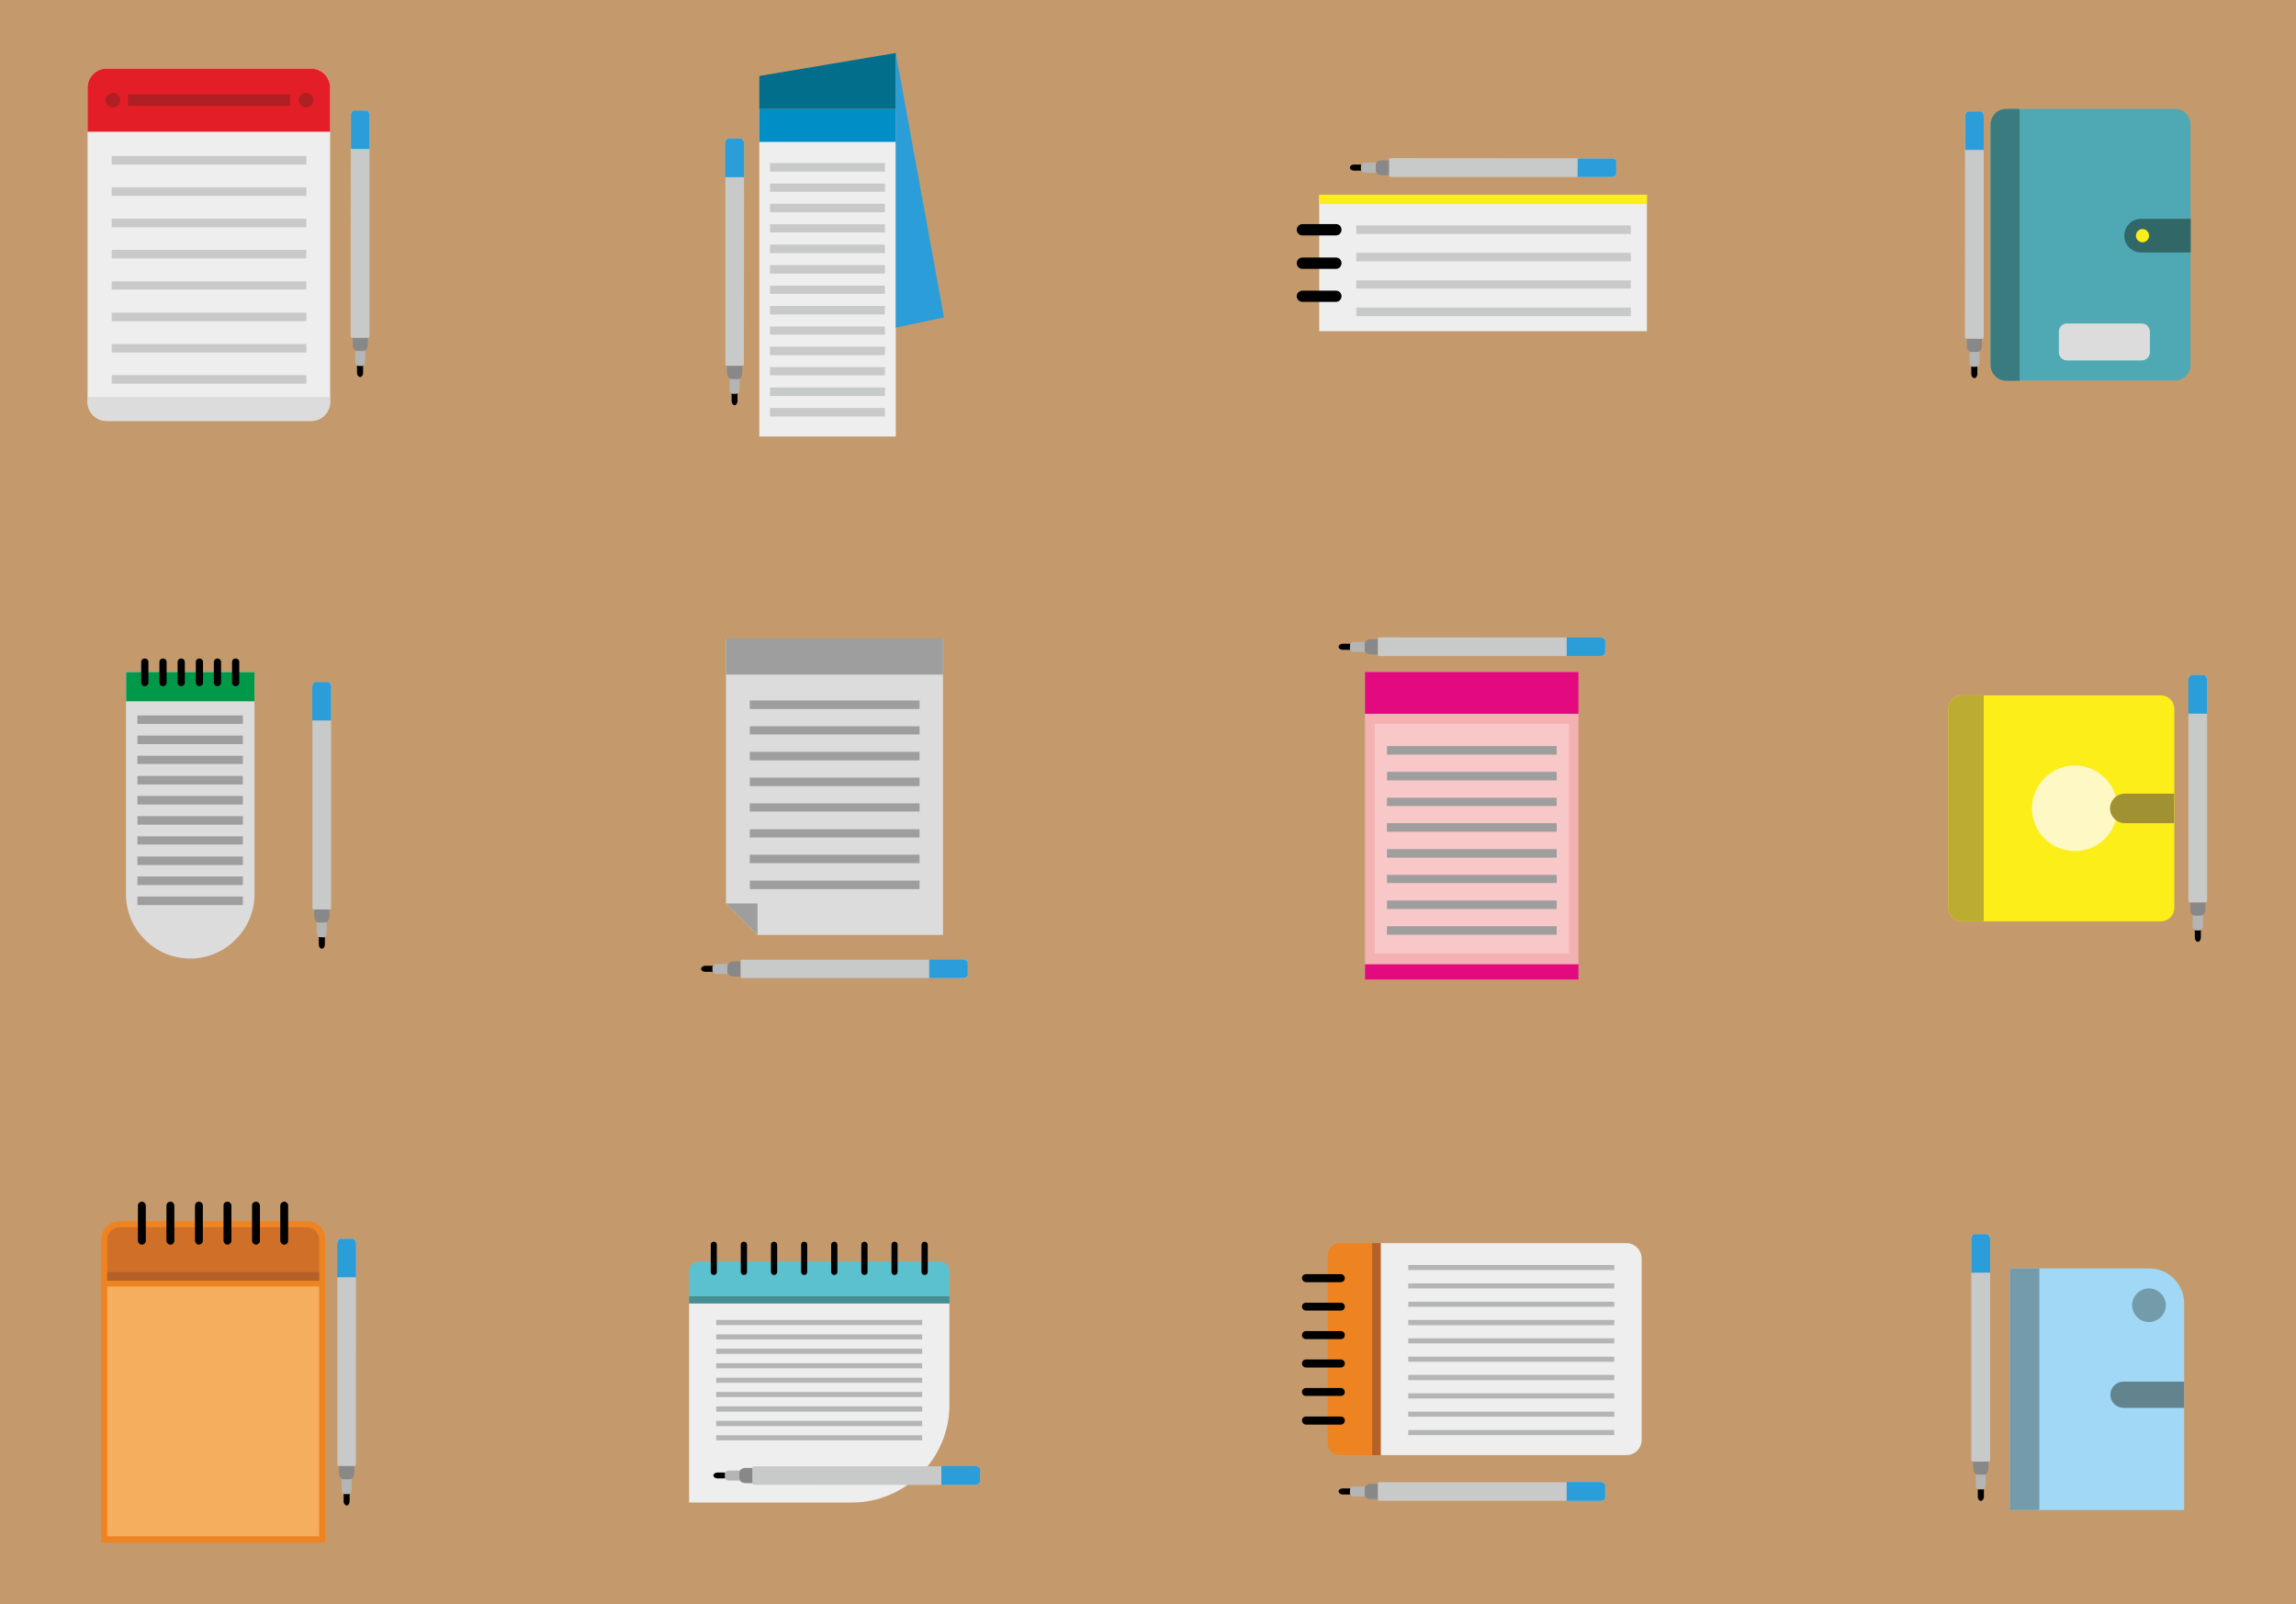 <?xml version="1.0" encoding="utf-8"?>
<!-- Generator: Adobe Illustrator 17.1.0, SVG Export Plug-In . SVG Version: 6.00 Build 0)  -->
<!DOCTYPE svg PUBLIC "-//W3C//DTD SVG 1.1//EN" "http://www.w3.org/Graphics/SVG/1.1/DTD/svg11.dtd">
<svg version="1.1" id="Layer_1" xmlns="http://www.w3.org/2000/svg" xmlns:xlink="http://www.w3.org/1999/xlink" x="0px" y="0px"
	 width="1400px" height="978px" viewBox="0 0 1400 978" enable-background="new 0 0 1400 978" xml:space="preserve">
<rect fill-rule="evenodd" clip-rule="evenodd" fill="#C49A6C" width="1400" height="978"/>
<g>
	<path fill-rule="evenodd" clip-rule="evenodd" fill="#C8C9C9" d="M216,67.3l7.2,0.1c1.2,0,2.1,0.9,2.1,1.9V205c0,0.5-0.5,1-1,1H215
		c-0.6,0-1.2-0.5-1.2-1l0.1-135.7C213.9,68.3,214.8,67.3,216,67.3L216,67.3z"/>
	<path fill-rule="evenodd" clip-rule="evenodd" fill="#2B9DD8" d="M216,67.3l7.2,0.1c1.2-0.1,2.1,1.2,2.1,2.7v20.7h-11.3V70.1
		C213.9,68.6,214.8,67.3,216,67.3L216,67.3z"/>
	<path fill-rule="evenodd" clip-rule="evenodd" fill="#888889" d="M215,206h9.3v4.2c0,2.1-1.3,3.7-2.8,3.7h-3.7
		c-1.5,0-2.7-1.7-2.7-3.7V206z"/>
	<path fill-rule="evenodd" clip-rule="evenodd" fill="#B4B5B5" d="M222.7,213.6v6.7c0,1.4-0.9,2.7-1.9,2.7h-2.3
		c-1.2,0-1.9-1.3-1.9-2.7v-6.7c0.4,0.3,0.8,0.4,1.2,0.4h3.7C221.9,214,222.3,213.9,222.7,213.6L222.7,213.6z"/>
	<path fill-rule="evenodd" clip-rule="evenodd" d="M221.4,222.8v4.6c0,1.3-0.8,2.4-1.8,2.4l0,0c-1,0-1.9-1.2-1.9-2.4v-4.6
		c0.3,0.1,0.5,0.3,0.8,0.3h2.3C221,223.1,221.3,222.9,221.4,222.8L221.4,222.8z"/>
	<path fill-rule="evenodd" clip-rule="evenodd" fill="#EEEEEE" d="M65,41.8h124.7c6.4,0,11.6,5.3,11.6,11.6V245
		c0,6.4-5.2,11.6-11.6,11.6H65c-6.3,0-11.6-5.2-11.6-11.6V53.4C53.4,47.1,58.7,41.8,65,41.8L65,41.8z"/>
	<path fill-rule="evenodd" clip-rule="evenodd" fill="#DCDCDD" d="M201.3,241.9v3.1c0,6.4-5.2,11.6-11.6,11.6H65
		c-6.3,0-11.6-5.2-11.6-11.6v-3.1H201.3z"/>
	<path fill-rule="evenodd" clip-rule="evenodd" fill="#E41E26" d="M65,41.8h124.7c6.4,0,11.6,5.3,11.6,11.6v26.9H53.4V53.4
		C53.4,47.1,58.7,41.8,65,41.8L65,41.8z"/>
	<rect x="78" y="57.5" fill-rule="evenodd" clip-rule="evenodd" fill="#B01F24" width="98.8" height="7.1"/>
	<path fill-rule="evenodd" clip-rule="evenodd" fill="#B01F24" d="M68.9,65.5c2.4,0,4.5-1.9,4.5-4.4c0-2.4-2.1-4.5-4.5-4.5
		c-2.4,0-4.5,2.1-4.5,4.5C64.4,63.6,66.4,65.5,68.9,65.5L68.9,65.5z"/>
	<path fill-rule="evenodd" clip-rule="evenodd" fill="#B01F24" d="M186.6,65.5c2.4,0,4.5-1.9,4.5-4.4c0-2.4-2.1-4.5-4.5-4.5
		c-2.4,0-4.5,2.1-4.5,4.5C182.1,63.6,184.2,65.5,186.6,65.5L186.6,65.5z"/>
	<rect x="68.1" y="95.1" fill-rule="evenodd" clip-rule="evenodd" fill="#C8C9C9" width="118.7" height="5.2"/>
	<rect x="68.1" y="114.2" fill-rule="evenodd" clip-rule="evenodd" fill="#C8C9C9" width="118.7" height="5.2"/>
	<rect x="68.1" y="133.3" fill-rule="evenodd" clip-rule="evenodd" fill="#C8C9C9" width="118.7" height="5.2"/>
	<rect x="68.1" y="152.3" fill-rule="evenodd" clip-rule="evenodd" fill="#C8C9C9" width="118.7" height="5.2"/>
	<rect x="68.1" y="171.5" fill-rule="evenodd" clip-rule="evenodd" fill="#C8C9C9" width="118.7" height="5"/>
	<rect x="68.1" y="190.6" fill-rule="evenodd" clip-rule="evenodd" fill="#C8C9C9" width="118.7" height="5.2"/>
	<rect x="68.1" y="209.7" fill-rule="evenodd" clip-rule="evenodd" fill="#C8C9C9" width="118.7" height="5.2"/>
	<rect x="68.1" y="228.7" fill-rule="evenodd" clip-rule="evenodd" fill="#C8C9C9" width="118.7" height="5.2"/>
	<rect x="463" y="66.4" fill-rule="evenodd" clip-rule="evenodd" fill="#EEEEEE" width="83.2" height="199.7"/>
	<rect x="463" y="66.4" fill-rule="evenodd" clip-rule="evenodd" fill="#008EC6" width="83.2" height="20.1"/>
	<polygon fill-rule="evenodd" clip-rule="evenodd" fill="#036D8C" points="463,46.3 546.2,32.3 546.2,66.4 463,66.4 	"/>
	<polygon fill-rule="evenodd" clip-rule="evenodd" fill="#2B9DD8" points="546.2,199.7 575.6,193.5 546.2,32.3 546.2,66.4 	"/>
	<rect x="469.5" y="99.4" fill-rule="evenodd" clip-rule="evenodd" fill="#C8C9C9" width="70.1" height="5.2"/>
	<rect x="469.5" y="111.9" fill-rule="evenodd" clip-rule="evenodd" fill="#C8C9C9" width="70.1" height="5"/>
	<rect x="469.5" y="124.2" fill-rule="evenodd" clip-rule="evenodd" fill="#C8C9C9" width="70.1" height="5.2"/>
	<rect x="469.5" y="136.7" fill-rule="evenodd" clip-rule="evenodd" fill="#C8C9C9" width="70.1" height="5"/>
	<rect x="469.5" y="149.1" fill-rule="evenodd" clip-rule="evenodd" fill="#C8C9C9" width="70.1" height="5.2"/>
	<rect x="469.5" y="161.6" fill-rule="evenodd" clip-rule="evenodd" fill="#C8C9C9" width="70.1" height="5.2"/>
	<rect x="469.5" y="174.1" fill-rule="evenodd" clip-rule="evenodd" fill="#C8C9C9" width="70.1" height="5"/>
	<rect x="469.5" y="186.5" fill-rule="evenodd" clip-rule="evenodd" fill="#C8C9C9" width="70.1" height="5.2"/>
	<rect x="469.5" y="199" fill-rule="evenodd" clip-rule="evenodd" fill="#C8C9C9" width="70.1" height="5"/>
	<rect x="469.5" y="211.3" fill-rule="evenodd" clip-rule="evenodd" fill="#C8C9C9" width="70.1" height="5.2"/>
	<rect x="469.5" y="223.8" fill-rule="evenodd" clip-rule="evenodd" fill="#C8C9C9" width="70.1" height="5"/>
	<rect x="469.5" y="236.2" fill-rule="evenodd" clip-rule="evenodd" fill="#C8C9C9" width="70.1" height="5.2"/>
	<rect x="469.5" y="248.7" fill-rule="evenodd" clip-rule="evenodd" fill="#C8C9C9" width="70.1" height="5.2"/>
	<path fill-rule="evenodd" clip-rule="evenodd" fill="#C8C9C9" d="M444.3,84.4h7.3c1,0,2.1,0.9,2.1,2.1L453.6,222c0,0.6-0.4,1-1,1
		h-9.3c-0.6,0-1-0.5-1-1V86.5C442.2,85.3,443.1,84.4,444.3,84.4L444.3,84.4z"/>
	<path fill-rule="evenodd" clip-rule="evenodd" fill="#2B9DD8" d="M444.3,84.4h7.3c1,0,2.1,1.3,2.1,2.8V108h-11.5V87.3
		C442.2,85.7,443.1,84.4,444.3,84.4L444.3,84.4z"/>
	<path fill-rule="evenodd" clip-rule="evenodd" fill="#888889" d="M443.3,223.1h9.3v4.3c0,2.1-1.3,3.9-2.7,3.9L446,231
		c-1.4,0-2.7-1.7-2.7-3.7V223.1z"/>
	<path fill-rule="evenodd" clip-rule="evenodd" fill="#B4B5B5" d="M451,230.7v6.7c0,1.5-0.9,2.7-1.9,2.7h-2.3c-1,0-1.9-1.3-1.9-2.7
		v-6.7c0.4,0.3,0.8,0.4,1.2,0.4l3.9,0.1C450.2,231,450.6,230.9,451,230.7L451,230.7z"/>
	<path fill-rule="evenodd" clip-rule="evenodd" d="M449.7,239.8v4.6c0,1.4-0.8,2.6-1.8,2.6l0,0c-1,0-1.8-1.2-1.8-2.6v-4.6
		c0.1,0.1,0.4,0.3,0.6,0.3h2.3C449.3,240.1,449.6,239.9,449.7,239.8L449.7,239.8z"/>
	<rect x="804.4" y="118.7" fill-rule="evenodd" clip-rule="evenodd" fill="#EEEEEE" width="199.8" height="83.2"/>
	<rect x="804.4" y="118.7" fill-rule="evenodd" clip-rule="evenodd" fill="#FCEE18" width="199.8" height="5.7"/>
	<path fill-rule="evenodd" clip-rule="evenodd" d="M794.2,136.6h20.5c1.8,0,3.3,1.5,3.3,3.5l0,0c0,1.8-1.5,3.4-3.3,3.4h-20.5
		c-1.9,0-3.5-1.5-3.5-3.4l0,0C790.7,138.2,792.3,136.6,794.2,136.6L794.2,136.6z"/>
	<path fill-rule="evenodd" clip-rule="evenodd" d="M794.2,157h20.5c1.8,0,3.3,1.5,3.3,3.4l0,0c0,1.9-1.5,3.5-3.3,3.5h-20.5
		c-1.9,0-3.5-1.5-3.5-3.5l0,0C790.7,158.5,792.3,157,794.2,157L794.2,157z"/>
	<path fill-rule="evenodd" clip-rule="evenodd" d="M794.2,177.2h20.5c1.8,0,3.3,1.5,3.3,3.3l0,0c0,1.9-1.5,3.5-3.3,3.5h-20.5
		c-1.9,0-3.5-1.5-3.5-3.5l0,0C790.7,178.7,792.3,177.2,794.2,177.2L794.2,177.2z"/>
	<rect x="827" y="137.4" fill-rule="evenodd" clip-rule="evenodd" fill="#C8C9C9" width="167.4" height="5.2"/>
	<rect x="827" y="154.1" fill-rule="evenodd" clip-rule="evenodd" fill="#C8C9C9" width="167.4" height="5.2"/>
	<rect x="827" y="170.9" fill-rule="evenodd" clip-rule="evenodd" fill="#C8C9C9" width="167.4" height="5"/>
	<rect x="827" y="187.5" fill-rule="evenodd" clip-rule="evenodd" fill="#C8C9C9" width="167.4" height="5.2"/>
	<path fill-rule="evenodd" clip-rule="evenodd" fill="#C8C9C9" d="M985.5,98.6v7.2c0,1.2-0.9,2.1-1.9,2.1H847.9c-0.5,0-1-0.5-1-1
		v-9.3c0-0.6,0.5-1.2,1-1.2l135.7,0.1C984.6,96.5,985.5,97.4,985.5,98.6L985.5,98.6z"/>
	<path fill-rule="evenodd" clip-rule="evenodd" fill="#2B9DD8" d="M985.5,98.6v7.2c0,1.2-1.2,2.1-2.7,2.1h-20.9l0.1-11.3h20.7
		C984.3,96.5,985.5,97.4,985.5,98.6L985.5,98.6z"/>
	<path fill-rule="evenodd" clip-rule="evenodd" fill="#888889" d="M846.9,97.6v9.3h-4.3c-2.1,0-3.7-1.3-3.7-2.8v-3.7
		c0-1.5,1.7-2.7,3.7-2.7H846.9z"/>
	<path fill-rule="evenodd" clip-rule="evenodd" fill="#B4B5B5" d="M839.3,105.3h-6.7c-1.4,0-2.7-0.9-2.7-1.9V101
		c0-1.2,1.3-1.9,2.7-1.9h6.7c-0.3,0.3-0.4,0.8-0.4,1.2v3.7C838.9,104.5,839,104.9,839.3,105.3L839.3,105.3z"/>
	<path fill-rule="evenodd" clip-rule="evenodd" d="M830.1,104h-4.6c-1.4,0-2.4-0.8-2.4-1.8l0,0c0-1,1-1.9,2.4-1.9h4.6
		c-0.1,0.3-0.3,0.5-0.3,0.8v2.3C829.9,103.6,830,103.8,830.1,104L830.1,104z"/>
	<path fill-rule="evenodd" clip-rule="evenodd" fill="#4FA9B4" d="M1223.3,66.4h102.9c5.3,0,9.5,4.2,9.5,9.5v146.6
		c0,5.2-4.3,9.5-9.5,9.5h-102.9c-5.3,0-9.5-4.4-9.5-9.5V75.9C1213.8,70.6,1218,66.4,1223.3,66.4L1223.3,66.4z"/>
	<path fill-rule="evenodd" clip-rule="evenodd" fill="#3A7B7F" d="M1223.3,66.4h8.2v165.7h-8.2c-5.3,0-9.5-4.4-9.5-9.5V75.9
		C1213.8,70.6,1218,66.4,1223.3,66.4L1223.3,66.4z"/>
	<path fill-rule="evenodd" clip-rule="evenodd" fill="#DCDCDD" d="M1260.3,197.2h45.7c2.7,0,4.9,2.2,4.9,5v12.5c0,2.8-2.2,5-4.9,5
		h-45.7c-2.7,0-4.9-2.2-4.9-5v-12.5C1255.4,199.3,1257.6,197.2,1260.3,197.2L1260.3,197.2z"/>
	<path fill-rule="evenodd" clip-rule="evenodd" fill="#316767" d="M1335.8,133.4h-30.3c-5.7,0-10.2,4.6-10.2,10.3l0,0
		c0,5.5,4.5,10.2,10.2,10.2h30.3V133.4z"/>
	<path fill-rule="evenodd" clip-rule="evenodd" fill="#FCEE18" d="M1306.4,147.7c2.2,0,4-1.8,4-4c0-2.2-1.8-4.1-4-4.1s-4,1.9-4,4.1
		C1302.4,145.9,1304.2,147.7,1306.4,147.7L1306.4,147.7z"/>
	<path fill-rule="evenodd" clip-rule="evenodd" fill="#C8C9C9" d="M1200.3,67.9h7.2c1.2,0,2.1,0.9,2.1,2.1v135.5c0,0.5-0.5,1-1,1
		h-9.3c-0.6,0-1.2-0.5-1.2-1l0.1-135.5C1198.2,68.8,1199.1,67.9,1200.3,67.9L1200.3,67.9z"/>
	<path fill-rule="evenodd" clip-rule="evenodd" fill="#2B9DD8" d="M1200.3,67.9h7.2c1.2,0,2.1,1.3,2.1,2.8v20.7h-11.3V70.8
		C1198.2,69.2,1199.1,67.9,1200.3,67.9L1200.3,67.9z"/>
	<path fill-rule="evenodd" clip-rule="evenodd" fill="#888889" d="M1199.2,206.6h9.3v4.3c0,2.1-1.3,3.7-2.8,3.7h-3.7
		c-1.5,0-2.7-1.7-2.7-3.7V206.6z"/>
	<path fill-rule="evenodd" clip-rule="evenodd" fill="#B4B5B5" d="M1207,214.2v6.7c0,1.4-0.9,2.7-1.9,2.7h-2.3
		c-1.2,0-1.9-1.3-1.9-2.7v-6.7c0.4,0.3,0.8,0.4,1.2,0.4h3.7C1206.2,214.5,1206.6,214.4,1207,214.2L1207,214.2z"/>
	<path fill-rule="evenodd" clip-rule="evenodd" d="M1205.7,223.3v4.6c0,1.4-0.8,2.6-1.8,2.6l0,0c-1,0-1.9-1.2-1.9-2.6v-4.6
		c0.3,0.1,0.5,0.3,0.8,0.3h2.3C1205.3,223.6,1205.5,223.4,1205.7,223.3L1205.7,223.3z"/>
	<path fill-rule="evenodd" clip-rule="evenodd" fill="#FCEE18" d="M1196.3,423.9h121.4c4.5,0,8.1,3.7,8.1,8.2v121.4
		c0,4.5-3.6,8.1-8.1,8.1h-121.4c-4.5,0-8.2-3.6-8.2-8.1V432.1C1188,427.6,1191.8,423.9,1196.3,423.9L1196.3,423.9z"/>
	<path fill-rule="evenodd" clip-rule="evenodd" fill="#BCAC31" d="M1196.3,423.9h13.3v137.7h-13.3c-4.5,0-8.2-3.6-8.2-8.1V432.1
		C1188,427.6,1191.8,423.9,1196.3,423.9L1196.3,423.9z"/>
	<path fill-rule="evenodd" clip-rule="evenodd" fill="#FDF8C4" d="M1265.2,518.8c14.3,0,26-11.7,26-26c0-14.4-11.7-26.2-26-26.2
		c-14.4,0-26.2,11.7-26.2,26.2C1239,507.1,1250.8,518.8,1265.2,518.8L1265.2,518.8z"/>
	<path fill-rule="evenodd" clip-rule="evenodd" fill="#A09133" d="M1325.7,483.8h-30.1c-4.9,0-9,4-9,9l0,0c0,4.9,4.1,9,9,9h30.1
		V483.8z"/>
	<path fill-rule="evenodd" clip-rule="evenodd" fill="#C8C9C9" d="M1336.4,411.5h7.3c1.2,0,2.1,0.9,2.1,2.1v135.5c0,0.5-0.5,1-1,1
		h-9.4c-0.5,0-1-0.5-1-1V413.6C1334.4,412.4,1335.4,411.5,1336.4,411.5L1336.4,411.5z"/>
	<path fill-rule="evenodd" clip-rule="evenodd" fill="#2B9DD8" d="M1336.4,411.5h7.3c1.2,0,2.1,1.3,2.1,2.8v20.7h-11.5v-20.7
		C1334.4,412.8,1335.4,411.5,1336.4,411.5L1336.4,411.5z"/>
	<path fill-rule="evenodd" clip-rule="evenodd" fill="#888889" d="M1335.4,550.2h9.4v4.3c0,2.1-1.3,3.7-2.8,3.7h-3.7
		c-1.5,0-2.8-1.7-2.8-3.7V550.2z"/>
	<path fill-rule="evenodd" clip-rule="evenodd" fill="#B4B5B5" d="M1343.3,557.8v6.7c0,1.4-0.9,2.7-1.9,2.7h-2.3
		c-1.2,0-2.1-1.3-2.1-2.7v-6.7c0.4,0.3,0.9,0.4,1.3,0.4h3.7C1342.5,558.1,1342.9,558,1343.3,557.8L1343.3,557.8z"/>
	<path fill-rule="evenodd" clip-rule="evenodd" d="M1342,566.9v4.6c0,1.4-0.9,2.6-1.8,2.6l0,0c-1,0-1.9-1.2-1.9-2.6v-4.6
		c0.3,0.1,0.5,0.3,0.8,0.3h2.3C1341.5,567.2,1341.7,567,1342,566.9L1342,566.9z"/>
	<rect x="832.3" y="409.6" fill-rule="evenodd" clip-rule="evenodd" fill="#F4B1B2" width="130.2" height="187.4"/>
	<rect x="832.3" y="587.8" fill-rule="evenodd" clip-rule="evenodd" fill="#E3097E" width="130.2" height="9.3"/>
	<rect x="832.3" y="409.6" fill-rule="evenodd" clip-rule="evenodd" fill="#E3097E" width="130.2" height="25.5"/>
	<rect x="838.3" y="441.2" fill-rule="evenodd" clip-rule="evenodd" fill="#F7C8C7" width="118.4" height="139.9"/>
	<rect x="845.7" y="454.8" fill-rule="evenodd" clip-rule="evenodd" fill="#9E9E9E" width="103.5" height="5.2"/>
	<rect x="845.7" y="470.5" fill-rule="evenodd" clip-rule="evenodd" fill="#9E9E9E" width="103.5" height="5.2"/>
	<rect x="845.7" y="486.3" fill-rule="evenodd" clip-rule="evenodd" fill="#9E9E9E" width="103.5" height="5"/>
	<rect x="845.7" y="501.8" fill-rule="evenodd" clip-rule="evenodd" fill="#9E9E9E" width="103.5" height="5.2"/>
	<rect x="845.7" y="517.6" fill-rule="evenodd" clip-rule="evenodd" fill="#9E9E9E" width="103.5" height="5.2"/>
	<rect x="845.7" y="533.3" fill-rule="evenodd" clip-rule="evenodd" fill="#9E9E9E" width="103.5" height="5"/>
	<rect x="845.7" y="548.9" fill-rule="evenodd" clip-rule="evenodd" fill="#9E9E9E" width="103.5" height="5.2"/>
	<rect x="845.7" y="564.6" fill-rule="evenodd" clip-rule="evenodd" fill="#9E9E9E" width="103.5" height="5.2"/>
	<path fill-rule="evenodd" clip-rule="evenodd" fill="#C8C9C9" d="M978.8,390.5v7.3c0,1.2-1,2.1-2.1,2.1H841.1c-0.5,0-1-0.5-1-1
		v-9.4c0-0.5,0.5-1,1-1l135.7,0.1C977.8,388.6,978.8,389.5,978.8,390.5L978.8,390.5z"/>
	<path fill-rule="evenodd" clip-rule="evenodd" fill="#2B9DD8" d="M978.8,390.5v7.3c0,1.2-1.3,2.1-2.8,2.1h-20.7v-11.3H976
		C977.5,388.6,978.8,389.5,978.8,390.5L978.8,390.5z"/>
	<path fill-rule="evenodd" clip-rule="evenodd" fill="#888889" d="M840.1,389.6v9.3h-4.3c-2.1,0-3.7-1.3-3.7-2.8v-3.7
		c0-1.5,1.7-2.8,3.7-2.8L840.1,389.6z"/>
	<path fill-rule="evenodd" clip-rule="evenodd" fill="#B4B5B5" d="M832.5,397.4h-6.7c-1.4,0-2.7-0.9-2.7-1.9l0.1-2.3
		c0-1.2,1.2-1.9,2.6-1.9h6.7c-0.3,0.3-0.4,0.8-0.4,1.2v3.7C832.1,396.6,832.2,397,832.5,397.4L832.5,397.4z"/>
	<path fill-rule="evenodd" clip-rule="evenodd" d="M823.3,396.1h-4.6c-1.3,0-2.5-0.8-2.5-1.8l0,0c0-1,1.2-1.9,2.5-1.9h4.6
		c-0.1,0.3-0.1,0.5-0.1,0.8l-0.1,2.3C823.2,395.7,823.2,395.8,823.3,396.1L823.3,396.1z"/>
	<polygon fill-rule="evenodd" clip-rule="evenodd" fill="#DCDCDD" points="442.7,389.2 575,389.2 575,569.9 461.9,569.9 
		452.3,560.3 442.7,550.7 	"/>
	<polygon fill-rule="evenodd" clip-rule="evenodd" fill="#9E9E9E" points="461.9,569.9 452.3,560.3 442.7,550.7 461.9,550.7 	"/>
	<rect x="442.7" y="389.2" fill-rule="evenodd" clip-rule="evenodd" fill="#9E9E9E" width="132.3" height="22"/>
	<rect x="457.2" y="427" fill-rule="evenodd" clip-rule="evenodd" fill="#9E9E9E" width="103.5" height="5.2"/>
	<rect x="457.2" y="442.7" fill-rule="evenodd" clip-rule="evenodd" fill="#9E9E9E" width="103.5" height="5"/>
	<rect x="457.2" y="458.3" fill-rule="evenodd" clip-rule="evenodd" fill="#9E9E9E" width="103.5" height="5.2"/>
	<rect x="457.2" y="474" fill-rule="evenodd" clip-rule="evenodd" fill="#9E9E9E" width="103.5" height="5.2"/>
	<rect x="457.2" y="489.7" fill-rule="evenodd" clip-rule="evenodd" fill="#9E9E9E" width="103.5" height="5"/>
	<rect x="457.2" y="505.5" fill-rule="evenodd" clip-rule="evenodd" fill="#9E9E9E" width="103.5" height="5"/>
	<rect x="457.2" y="521" fill-rule="evenodd" clip-rule="evenodd" fill="#9E9E9E" width="103.5" height="5.2"/>
	<rect x="457.2" y="536.8" fill-rule="evenodd" clip-rule="evenodd" fill="#9E9E9E" width="103.5" height="5.2"/>
	<path fill-rule="evenodd" clip-rule="evenodd" fill="#C8C9C9" d="M590.1,587v7.3c0,1-0.9,1.9-2.1,1.9H452.5c-0.5,0-1-0.4-1-1V586
		c0-0.6,0.5-1,1-1h135.5C589.2,584.9,590.1,585.8,590.1,587L590.1,587z"/>
	<path fill-rule="evenodd" clip-rule="evenodd" fill="#2B9DD8" d="M590.1,587v7.3c0,1-1.3,1.9-2.8,1.9h-20.7v-11.3h20.7
		C588.8,584.9,590.1,585.8,590.1,587L590.1,587z"/>
	<path fill-rule="evenodd" clip-rule="evenodd" fill="#888889" d="M451.5,586v9.3h-4.3c-2.1,0-3.7-1.3-3.7-2.8v-3.7
		c0-1.5,1.7-2.7,3.7-2.7H451.5z"/>
	<path fill-rule="evenodd" clip-rule="evenodd" fill="#B4B5B5" d="M443.9,593.7h-6.7c-1.4,0-2.7-0.9-2.7-1.9v-2.3
		c0-1,1.3-1.9,2.7-1.9h6.7c-0.3,0.4-0.4,0.8-0.4,1.2v3.7C443.5,592.9,443.6,593.3,443.9,593.7L443.9,593.7z"/>
	<path fill-rule="evenodd" clip-rule="evenodd" d="M434.7,592.4h-4.6c-1.4,0-2.6-0.8-2.6-1.8l0,0c0-1,1.2-1.9,2.6-1.9h4.6
		c-0.1,0.3-0.3,0.5-0.3,0.8v2.3C434.5,592,434.6,592.3,434.7,592.4L434.7,592.4z"/>
	<path fill-rule="evenodd" clip-rule="evenodd" fill="#DCDCDD" d="M76.9,409.7h78.3V545c0,21.6-17.7,39.3-39.2,39.3l0,0
		c-21.6,0-39.2-17.7-39.2-39.3V409.7z"/>
	<rect x="76.9" y="409.7" fill-rule="evenodd" clip-rule="evenodd" fill="#009949" width="78.3" height="17.8"/>
	<path fill-rule="evenodd" clip-rule="evenodd" d="M88.3,401.4L88.3,401.4c1.2,0,2.2,0.9,2.2,2.2v12.4c0,1.3-1,2.3-2.2,2.3l0,0
		c-1.3,0-2.2-1-2.2-2.3v-12.4C86.1,402.3,87,401.4,88.3,401.4L88.3,401.4z"/>
	<path fill-rule="evenodd" clip-rule="evenodd" d="M99.4,401.4L99.4,401.4c1.2,0,2.2,0.9,2.2,2.2v12.4c0,1.3-1,2.3-2.2,2.3l0,0
		c-1.3,0-2.2-1-2.2-2.3v-12.4C97.2,402.3,98.1,401.4,99.4,401.4L99.4,401.4z"/>
	<path fill-rule="evenodd" clip-rule="evenodd" d="M110.5,401.4L110.5,401.4c1.2,0,2.2,0.9,2.2,2.2v12.4c0,1.3-1,2.3-2.2,2.3l0,0
		c-1.3,0-2.2-1-2.2-2.3v-12.4C108.3,402.3,109.2,401.4,110.5,401.4L110.5,401.4z"/>
	<path fill-rule="evenodd" clip-rule="evenodd" d="M121.6,401.4L121.6,401.4c1.2,0,2.2,0.9,2.2,2.2v12.4c0,1.3-1,2.3-2.2,2.3l0,0
		c-1.3,0-2.2-1-2.2-2.3v-12.4C119.4,402.3,120.3,401.4,121.6,401.4L121.6,401.4z"/>
	<path fill-rule="evenodd" clip-rule="evenodd" d="M132.6,401.4L132.6,401.4c1.2,0,2.2,0.9,2.2,2.2v12.4c0,1.3-1,2.3-2.2,2.3l0,0
		c-1.3,0-2.2-1-2.2-2.3v-12.4C130.4,402.3,131.4,401.4,132.6,401.4L132.6,401.4z"/>
	<path fill-rule="evenodd" clip-rule="evenodd" d="M143.7,401.4L143.7,401.4c1.2,0,2.2,0.9,2.2,2.2v12.4c0,1.3-1,2.3-2.2,2.3l0,0
		c-1.3,0-2.2-1-2.2-2.3v-12.4C141.5,402.3,142.4,401.4,143.7,401.4L143.7,401.4z"/>
	<rect x="83.8" y="436.1" fill-rule="evenodd" clip-rule="evenodd" fill="#9E9E9E" width="64.3" height="5.2"/>
	<rect x="83.8" y="448.4" fill-rule="evenodd" clip-rule="evenodd" fill="#9E9E9E" width="64.3" height="5.2"/>
	<rect x="83.8" y="460.7" fill-rule="evenodd" clip-rule="evenodd" fill="#9E9E9E" width="64.3" height="5"/>
	<rect x="83.8" y="473" fill-rule="evenodd" clip-rule="evenodd" fill="#9E9E9E" width="64.3" height="5.2"/>
	<rect x="83.8" y="485.2" fill-rule="evenodd" clip-rule="evenodd" fill="#9E9E9E" width="64.3" height="5.2"/>
	<rect x="83.8" y="497.5" fill-rule="evenodd" clip-rule="evenodd" fill="#9E9E9E" width="64.3" height="5.2"/>
	<rect x="83.8" y="509.8" fill-rule="evenodd" clip-rule="evenodd" fill="#9E9E9E" width="64.3" height="5"/>
	<rect x="83.8" y="522.1" fill-rule="evenodd" clip-rule="evenodd" fill="#9E9E9E" width="64.3" height="5.2"/>
	<rect x="83.8" y="534.3" fill-rule="evenodd" clip-rule="evenodd" fill="#9E9E9E" width="64.3" height="5.2"/>
	<rect x="83.8" y="546.5" fill-rule="evenodd" clip-rule="evenodd" fill="#9E9E9E" width="64.3" height="5.2"/>
	<path fill-rule="evenodd" clip-rule="evenodd" fill="#C8C9C9" d="M192.5,415.7h7.3c1.2,0,2.1,1,2.1,2.1v135.7c0,0.5-0.5,1-1,1h-9.4
		c-0.5,0-1-0.5-1-1V417.7C190.5,416.7,191.4,415.7,192.5,415.7L192.5,415.7z"/>
	<path fill-rule="evenodd" clip-rule="evenodd" fill="#2B9DD8" d="M192.5,415.7h7.3c1.2,0,2.1,1.3,2.1,2.8v20.7h-11.5v-20.7
		C190.5,416.9,191.4,415.7,192.5,415.7L192.5,415.7z"/>
	<path fill-rule="evenodd" clip-rule="evenodd" fill="#888889" d="M191.5,554.4h9.4v4.3c0,2.1-1.3,3.7-2.8,3.7h-3.7
		c-1.5,0-2.8-1.7-2.8-3.7V554.4z"/>
	<path fill-rule="evenodd" clip-rule="evenodd" fill="#B4B5B5" d="M199.2,562v6.7c0,1.4-0.8,2.7-1.9,2.7l-2.3-0.1
		c-1,0-1.9-1.2-1.9-2.6V562c0.4,0.3,0.8,0.4,1.3,0.4h3.7C198.5,562.4,199,562.3,199.2,562L199.2,562z"/>
	<path fill-rule="evenodd" clip-rule="evenodd" d="M198.1,571.2v4.6c0,1.3-0.9,2.5-1.9,2.5l0,0c-1,0-1.8-1.2-1.8-2.5v-4.6
		c0.3,0.1,0.4,0.1,0.6,0.1l2.3,0.1C197.6,571.3,197.8,571.3,198.1,571.2L198.1,571.2z"/>
	<path fill-rule="evenodd" clip-rule="evenodd" fill="#EE8322" d="M198.3,940.3H61.7V755.6c0-6.2,5-11.2,11.1-11.2h114.4
		c6.2,0,11.2,5,11.2,11.2V940.3z"/>
	<rect x="65.4" y="784.2" fill-rule="evenodd" clip-rule="evenodd" fill="#F5AE5E" width="129.2" height="152.3"/>
	<path fill-rule="evenodd" clip-rule="evenodd" fill="#D07028" d="M65.4,780.6v-25c0-4.1,3.4-7.5,7.3-7.5h114.4
		c4.1,0,7.5,3.4,7.5,7.5v25H65.4z"/>
	<rect x="65.4" y="775.4" fill-rule="evenodd" clip-rule="evenodd" fill="#B56027" width="129.2" height="5.3"/>
	<path fill-rule="evenodd" clip-rule="evenodd" d="M86.5,732.5L86.5,732.5c1.4,0,2.4,1.2,2.4,2.4v21.4c0,1.3-1,2.4-2.4,2.4l0,0
		c-1.3,0-2.4-1.2-2.4-2.4v-21.4C84.1,733.6,85.2,732.5,86.5,732.5L86.5,732.5z"/>
	<path fill-rule="evenodd" clip-rule="evenodd" d="M103.9,732.5L103.9,732.5c1.4,0,2.4,1.2,2.4,2.4v21.4c0,1.3-1,2.4-2.4,2.4l0,0
		c-1.3,0-2.4-1.2-2.4-2.4v-21.4C101.5,733.6,102.6,732.5,103.9,732.5L103.9,732.5z"/>
	<path fill-rule="evenodd" clip-rule="evenodd" d="M121.3,732.5L121.3,732.5c1.3,0,2.4,1.2,2.4,2.4v21.4c0,1.3-1.2,2.4-2.4,2.4l0,0
		c-1.3,0-2.4-1.2-2.4-2.4v-21.4C118.9,733.6,120,732.5,121.3,732.5L121.3,732.5z"/>
	<path fill-rule="evenodd" clip-rule="evenodd" d="M138.7,732.5L138.7,732.5c1.3,0,2.4,1.2,2.4,2.4v21.4c0,1.3-1.2,2.4-2.4,2.4l0,0
		c-1.4,0-2.4-1.2-2.4-2.4v-21.4C136.2,733.6,137.3,732.5,138.7,732.5L138.7,732.5z"/>
	<path fill-rule="evenodd" clip-rule="evenodd" d="M156.1,732.5L156.1,732.5c1.3,0,2.4,1.2,2.4,2.4v21.4c0,1.3-1.2,2.4-2.4,2.4l0,0
		c-1.4,0-2.4-1.2-2.4-2.4v-21.4C153.6,733.6,154.7,732.5,156.1,732.5L156.1,732.5z"/>
	<path fill-rule="evenodd" clip-rule="evenodd" d="M173.3,732.5L173.3,732.5c1.4,0,2.4,1.2,2.4,2.4v21.4c0,1.3-1,2.4-2.4,2.4l0,0
		c-1.3,0-2.4-1.2-2.4-2.4v-21.4C170.9,733.6,172.1,732.5,173.3,732.5L173.3,732.5z"/>
	<path fill-rule="evenodd" clip-rule="evenodd" fill="#C8C9C9" d="M207.7,755.1h7.3c1,0,2.1,0.9,2.1,2.1L217,892.7c0,0.5-0.4,1-1,1
		h-9.3c-0.6,0-1-0.5-1-1V757.2C205.7,756,206.6,755.1,207.7,755.1L207.7,755.1z"/>
	<path fill-rule="evenodd" clip-rule="evenodd" fill="#2B9DD8" d="M207.7,755.1h7.3c1,0,2.1,1.3,2.1,2.8v20.7h-11.5V758
		C205.7,756.4,206.6,755.1,207.7,755.1L207.7,755.1z"/>
	<path fill-rule="evenodd" clip-rule="evenodd" fill="#888889" d="M206.7,893.7h9.3v4.3c0,2.1-1.3,3.7-2.7,3.7h-3.9
		c-1.4,0-2.7-1.7-2.7-3.7V893.7z"/>
	<path fill-rule="evenodd" clip-rule="evenodd" fill="#B4B5B5" d="M214.4,901.4v6.7c0,1.4-0.9,2.7-1.9,2.7h-2.3
		c-1,0-1.9-1.3-1.9-2.7v-6.7c0.4,0.3,0.8,0.4,1.2,0.4h3.9C213.7,901.7,214.1,901.6,214.4,901.4L214.4,901.4z"/>
	<path fill-rule="evenodd" clip-rule="evenodd" d="M213.2,910.5v4.6c0,1.4-0.8,2.6-1.8,2.6l0,0c-1,0-1.9-1.2-1.9-2.6l0.1-4.6
		c0.1,0.1,0.4,0.3,0.6,0.3h2.3C212.8,910.8,213,910.6,213.2,910.5L213.2,910.5z"/>
	<path fill-rule="evenodd" clip-rule="evenodd" fill="#EEEEEE" d="M420.2,915.9h99.3c32.6,0,59.4-26.8,59.4-59.4v-62.1H420.2V915.9z
		"/>
	<path fill-rule="evenodd" clip-rule="evenodd" fill="#5CC1CF" d="M420.2,794.4v-19.6c0-3.1,2.6-5.8,5.8-5.8h147.1
		c3.1,0,5.8,2.7,5.8,5.8v19.6H420.2z"/>
	<rect x="420.2" y="790.2" fill-rule="evenodd" clip-rule="evenodd" fill="#458E92" width="158.7" height="4.3"/>
	<path fill-rule="evenodd" clip-rule="evenodd" d="M435.3,756.9L435.3,756.9c1,0,1.8,0.8,1.8,1.9v16.5c0,1.2-0.8,1.9-1.8,1.9l0,0
		c-1.2,0-1.9-0.8-1.9-1.9v-16.5C433.3,757.7,434.1,756.9,435.3,756.9L435.3,756.9z"/>
	<path fill-rule="evenodd" clip-rule="evenodd" d="M453.6,756.9L453.6,756.9c1,0,1.9,0.8,1.9,1.9v16.5c0,1.2-0.9,1.9-1.9,1.9l0,0
		c-1,0-1.9-0.8-1.9-1.9v-16.5C451.6,757.7,452.5,756.9,453.6,756.9L453.6,756.9z"/>
	<path fill-rule="evenodd" clip-rule="evenodd" d="M472,756.9L472,756.9c1,0,1.9,0.8,1.9,1.9v16.5c0,1.2-0.9,1.9-1.9,1.9l0,0
		c-1,0-1.9-0.8-1.9-1.9v-16.5C470,757.7,471,756.9,472,756.9L472,756.9z"/>
	<path fill-rule="evenodd" clip-rule="evenodd" d="M490.3,756.9L490.3,756.9c1.2,0,1.9,0.8,1.9,1.9v16.5c0,1.2-0.8,1.9-1.9,1.9l0,0
		c-1,0-1.8-0.8-1.8-1.9v-16.5C488.5,757.7,489.2,756.9,490.3,756.9L490.3,756.9z"/>
	<path fill-rule="evenodd" clip-rule="evenodd" d="M508.7,756.9L508.7,756.9c1,0,1.9,0.8,1.9,1.9v16.5c0,1.2-0.9,1.9-1.9,1.9l0,0
		c-1,0-1.9-0.8-1.9-1.9v-16.5C506.8,757.7,507.7,756.9,508.7,756.9L508.7,756.9z"/>
	<path fill-rule="evenodd" clip-rule="evenodd" d="M527.1,756.9L527.1,756.9c1,0,1.9,0.8,1.9,1.9v16.5c0,1.2-0.9,1.9-1.9,1.9l0,0
		c-1,0-1.9-0.8-1.9-1.9v-16.5C525.2,757.7,526.1,756.9,527.1,756.9L527.1,756.9z"/>
	<path fill-rule="evenodd" clip-rule="evenodd" d="M545.4,756.9L545.4,756.9c1.2,0,1.9,0.8,1.9,1.9v16.5c0,1.2-0.8,1.9-1.9,1.9l0,0
		c-1,0-1.8-0.8-1.8-1.9v-16.5C543.6,757.7,544.4,756.9,545.4,756.9L545.4,756.9z"/>
	<path fill-rule="evenodd" clip-rule="evenodd" d="M563.8,756.9L563.8,756.9c1,0,1.9,0.8,1.9,1.9v16.5c0,1.2-0.9,1.9-1.9,1.9l0,0
		c-1,0-1.9-0.8-1.9-1.9v-16.5C561.9,757.7,562.8,756.9,563.8,756.9L563.8,756.9z"/>
	<rect x="436.7" y="804.6" fill-rule="evenodd" clip-rule="evenodd" fill="#B4B5B5" width="125.6" height="3.1"/>
	<rect x="436.7" y="813.4" fill-rule="evenodd" clip-rule="evenodd" fill="#B4B5B5" width="125.6" height="3.1"/>
	<rect x="436.7" y="822.1" fill-rule="evenodd" clip-rule="evenodd" fill="#B4B5B5" width="125.6" height="3.2"/>
	<rect x="436.7" y="831" fill-rule="evenodd" clip-rule="evenodd" fill="#B4B5B5" width="125.6" height="3.1"/>
	<rect x="436.7" y="839.8" fill-rule="evenodd" clip-rule="evenodd" fill="#B4B5B5" width="125.6" height="3.1"/>
	<rect x="436.7" y="848.5" fill-rule="evenodd" clip-rule="evenodd" fill="#B4B5B5" width="125.6" height="3.1"/>
	<rect x="436.7" y="857.3" fill-rule="evenodd" clip-rule="evenodd" fill="#B4B5B5" width="125.6" height="3.2"/>
	<rect x="436.7" y="866.1" fill-rule="evenodd" clip-rule="evenodd" fill="#B4B5B5" width="125.6" height="3.2"/>
	<rect x="436.7" y="874.9" fill-rule="evenodd" clip-rule="evenodd" fill="#B4B5B5" width="125.6" height="3.1"/>
	<path fill-rule="evenodd" clip-rule="evenodd" fill="#C8C9C9" d="M597.6,895.8v7.3c0,1-1,2.1-2.1,2.1l-135.7-0.1c-0.5,0-1-0.4-1-1
		v-9.3c0-0.6,0.5-1,1-1h135.7C596.6,893.7,597.6,894.6,597.6,895.8L597.6,895.8z"/>
	<path fill-rule="evenodd" clip-rule="evenodd" fill="#2B9DD8" d="M597.6,895.8v7.3c0,1-1.3,2.1-2.8,2.1H574v-11.5h20.7
		C596.3,893.7,597.6,894.6,597.6,895.8L597.6,895.8z"/>
	<path fill-rule="evenodd" clip-rule="evenodd" fill="#888889" d="M458.8,894.8v9.3h-4.1c-2.2,0-3.9-1.3-3.9-2.7v-3.9
		c0-1.4,1.7-2.7,3.9-2.7H458.8z"/>
	<path fill-rule="evenodd" clip-rule="evenodd" fill="#B4B5B5" d="M451.2,902.5h-6.7c-1.4,0-2.6-0.9-2.6-1.9v-2.3
		c0-1,1.2-1.9,2.6-1.9h6.7c-0.3,0.4-0.4,0.8-0.4,1.2v3.9C450.9,901.7,451,902.1,451.2,902.5L451.2,902.5z"/>
	<path fill-rule="evenodd" clip-rule="evenodd" d="M442.1,901.2h-4.5c-1.4,0-2.6-0.8-2.6-1.8l0,0c0-1,1.2-1.8,2.6-1.8h4.5
		c-0.1,0.1-0.1,0.4-0.1,0.6v2.3C442,900.8,442,901.1,442.1,901.2L442.1,901.2z"/>
	<path fill-rule="evenodd" clip-rule="evenodd" fill="#EE8322" d="M842,887h-25c-4.1,0-7.5-3.4-7.5-7.3V765.3c0-4.1,3.3-7.5,7.5-7.5
		h25V887z"/>
	<rect x="836.7" y="757.8" fill-rule="evenodd" clip-rule="evenodd" fill="#B56027" width="5.3" height="129.2"/>
	<path fill-rule="evenodd" clip-rule="evenodd" d="M793.9,865.9L793.9,865.9c0-1.4,1-2.4,2.4-2.4h21.3c1.4,0,2.4,1,2.4,2.4l0,0
		c0,1.3-1,2.5-2.4,2.5h-21.3C795,868.4,793.9,867.2,793.9,865.9L793.9,865.9z"/>
	<path fill-rule="evenodd" clip-rule="evenodd" d="M793.9,848.5L793.9,848.5c0-1.3,1-2.4,2.4-2.4h21.3c1.4,0,2.4,1.2,2.4,2.4l0,0
		c0,1.4-1,2.4-2.4,2.4h-21.3C795,851,793.9,849.9,793.9,848.5L793.9,848.5z"/>
	<path fill-rule="evenodd" clip-rule="evenodd" d="M793.9,831.1L793.9,831.1c0-1.3,1-2.4,2.4-2.4h21.3c1.4,0,2.4,1.2,2.4,2.4l0,0
		c0,1.4-1,2.5-2.4,2.5h-21.3C795,833.6,793.9,832.6,793.9,831.1L793.9,831.1z"/>
	<path fill-rule="evenodd" clip-rule="evenodd" d="M793.9,813.9L793.9,813.9c0-1.4,1-2.5,2.4-2.5h21.3c1.4,0,2.4,1,2.4,2.5l0,0
		c0,1.3-1,2.4-2.4,2.4h-21.3C795,816.3,793.9,815.2,793.9,813.9L793.9,813.9z"/>
	<path fill-rule="evenodd" clip-rule="evenodd" d="M793.9,796.5L793.9,796.5c0-1.4,1-2.4,2.4-2.4h21.3c1.4,0,2.4,1,2.4,2.4l0,0
		c0,1.3-1,2.4-2.4,2.4h-21.3C795,798.9,793.9,797.8,793.9,796.5L793.9,796.5z"/>
	<path fill-rule="evenodd" clip-rule="evenodd" d="M793.9,779.1L793.9,779.1c0-1.3,1-2.4,2.4-2.4h21.3c1.4,0,2.4,1.2,2.4,2.4l0,0
		c0,1.3-1,2.5-2.4,2.5h-21.3C795,781.5,793.9,780.4,793.9,779.1L793.9,779.1z"/>
	<path fill-rule="evenodd" clip-rule="evenodd" fill="#EEEEEE" d="M842,887V757.8h149.7c5.2,0,9.3,4.3,9.3,9.4v110.5
		c0,5.2-4.1,9.3-9.3,9.3H842z"/>
	<rect x="858.7" y="771.1" fill-rule="evenodd" clip-rule="evenodd" fill="#B4B5B5" width="125.6" height="3.1"/>
	<rect x="858.7" y="782.3" fill-rule="evenodd" clip-rule="evenodd" fill="#B4B5B5" width="125.6" height="3.1"/>
	<rect x="858.7" y="793.5" fill-rule="evenodd" clip-rule="evenodd" fill="#B4B5B5" width="125.6" height="3.1"/>
	<rect x="858.7" y="804.6" fill-rule="evenodd" clip-rule="evenodd" fill="#B4B5B5" width="125.6" height="3.2"/>
	<rect x="858.7" y="815.8" fill-rule="evenodd" clip-rule="evenodd" fill="#B4B5B5" width="125.6" height="3.1"/>
	<rect x="858.7" y="827" fill-rule="evenodd" clip-rule="evenodd" fill="#B4B5B5" width="125.6" height="3.1"/>
	<rect x="858.7" y="838.1" fill-rule="evenodd" clip-rule="evenodd" fill="#B4B5B5" width="125.6" height="3.2"/>
	<rect x="858.7" y="849.3" fill-rule="evenodd" clip-rule="evenodd" fill="#B4B5B5" width="125.6" height="3.2"/>
	<rect x="858.7" y="860.5" fill-rule="evenodd" clip-rule="evenodd" fill="#B4B5B5" width="125.6" height="3.1"/>
	<rect x="858.7" y="871.7" fill-rule="evenodd" clip-rule="evenodd" fill="#B4B5B5" width="125.6" height="3.1"/>
	<path fill-rule="evenodd" clip-rule="evenodd" fill="#C8C9C9" d="M978.8,905.5v7.3c0,1.2-1,2.1-2.1,2.1H841.1c-0.5,0-1-0.5-1-1
		v-9.4c0-0.5,0.5-1,1-1h135.7C977.8,903.4,978.8,904.3,978.8,905.5L978.8,905.5z"/>
	<path fill-rule="evenodd" clip-rule="evenodd" fill="#2B9DD8" d="M978.8,905.5v7.3c0,1.2-1.3,2.1-2.8,2.1h-20.7v-11.5H976
		C977.5,903.4,978.8,904.3,978.8,905.5L978.8,905.5z"/>
	<path fill-rule="evenodd" clip-rule="evenodd" fill="#888889" d="M840.1,904.4v9.4h-4.3c-2.1,0-3.7-1.3-3.7-2.8v-3.7
		c0-1.5,1.7-2.8,3.7-2.8H840.1z"/>
	<path fill-rule="evenodd" clip-rule="evenodd" fill="#B4B5B5" d="M832.5,912.2h-6.7c-1.4,0-2.7-0.8-2.7-1.9l0.1-2.3
		c0-1,1.2-1.9,2.6-1.9h6.7c-0.3,0.4-0.4,0.8-0.4,1.3v3.7C832.1,911.4,832.2,911.9,832.5,912.2L832.5,912.2z"/>
	<path fill-rule="evenodd" clip-rule="evenodd" d="M823.3,911h-4.6c-1.3,0-2.5-0.9-2.5-1.9l0,0c0-1,1.2-1.8,2.5-1.8h4.6
		c-0.1,0.3-0.1,0.4-0.1,0.6l-0.1,2.3C823.2,910.5,823.2,910.8,823.3,911L823.3,911z"/>
	<path fill-rule="evenodd" clip-rule="evenodd" fill="#A0D8F5" d="M1225.5,773.2h85c11.7,0,21.3,9.5,21.3,21.3v126h-106.3V773.2z"/>
	<rect x="1225.5" y="773.2" fill-rule="evenodd" clip-rule="evenodd" fill="#739BAA" width="18" height="147.3"/>
	<path fill-rule="evenodd" clip-rule="evenodd" fill="#63848F" d="M1331.8,842.2h-37c-4.4,0-8,3.6-8,8l0,0c0,4.4,3.6,8,8,8h37V842.2
		z"/>
	<path fill-rule="evenodd" clip-rule="evenodd" fill="#739BAA" d="M1310.3,805.9c5.7,0,10.3-4.6,10.3-10.3c0-5.5-4.6-10.2-10.3-10.2
		c-5.5,0-10.2,4.6-10.2,10.2C1300.1,801.2,1304.7,805.9,1310.3,805.9L1310.3,805.9z"/>
	<path fill-rule="evenodd" clip-rule="evenodd" fill="#C8C9C9" d="M1204.1,752.3h7.3c1.2,0,2.1,1,2.1,2.1V890c0,0.5-0.5,1-1.2,1
		h-9.3c-0.5,0-1-0.5-1-1V754.4C1202.1,753.3,1203,752.3,1204.1,752.3L1204.1,752.3z"/>
	<path fill-rule="evenodd" clip-rule="evenodd" fill="#2B9DD8" d="M1204.1,752.3h7.3c1.2,0,2.1,1.3,2.1,2.8v20.7h-11.5v-20.7
		C1202.1,753.6,1203,752.3,1204.1,752.3L1204.1,752.3z"/>
	<path fill-rule="evenodd" clip-rule="evenodd" fill="#888889" d="M1203.1,891h9.3v4.3c0,2.1-1.2,3.7-2.7,3.7h-3.7
		c-1.5,0-2.8-1.7-2.8-3.9V891z"/>
	<path fill-rule="evenodd" clip-rule="evenodd" fill="#B4B5B5" d="M1210.8,898.6v6.7c0,1.4-0.8,2.6-1.9,2.6h-2.3
		c-1,0-1.9-1.2-1.9-2.6v-6.7c0.4,0.3,0.8,0.4,1.3,0.4h3.7C1210.1,899,1210.4,898.9,1210.8,898.6L1210.8,898.6z"/>
	<path fill-rule="evenodd" clip-rule="evenodd" d="M1209.7,907.8v4.6c0,1.3-0.9,2.5-1.9,2.5l0,0c-1,0-1.8-1.2-1.8-2.5v-4.6
		c0.1,0.1,0.4,0.1,0.6,0.1h2.3C1209.2,907.9,1209.4,907.9,1209.7,907.8L1209.7,907.8z"/>
</g>
</svg>
